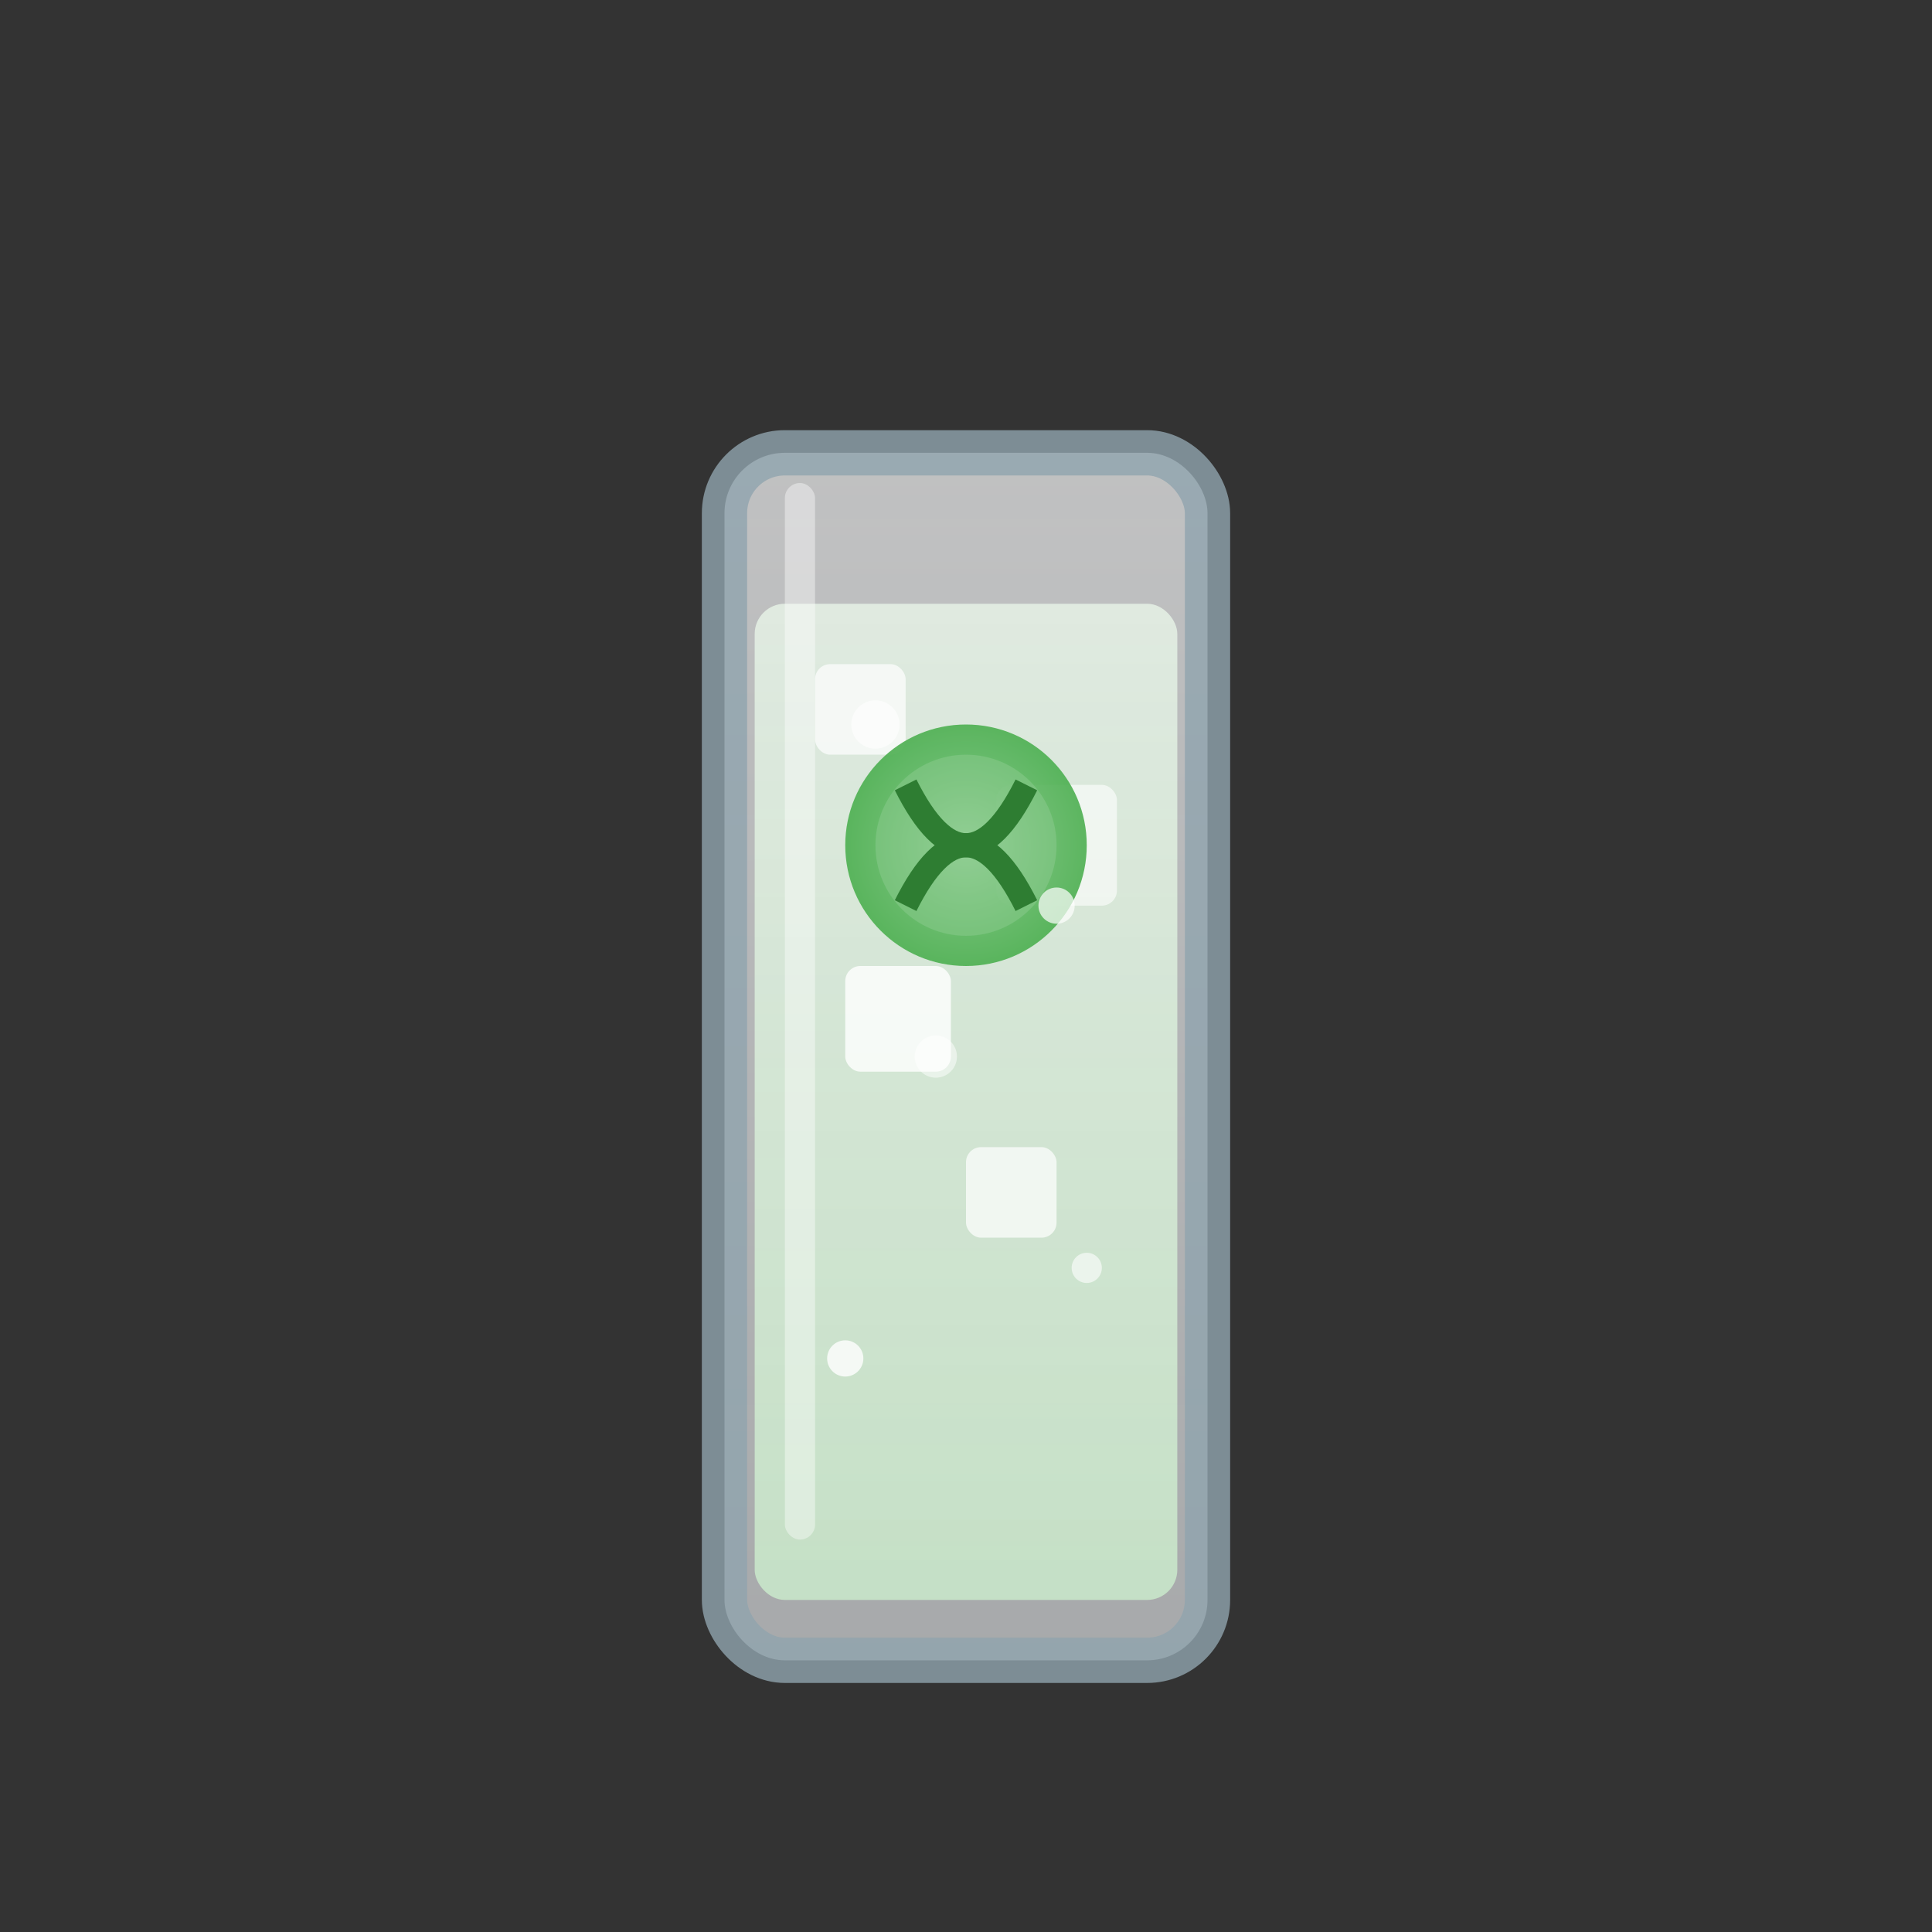 <svg viewBox="0 0 64 64" xmlns="http://www.w3.org/2000/svg">
    <rect x="0" y="0" width="64" height="64" fill="#333333" stroke="none"/>
    <defs>
        <linearGradient id="gin-tonic-glass" x1="0%" y1="0%" x2="0%" y2="100%">
            <stop offset="0%" style="stop-color:#f8f9fa;stop-opacity:0.9" />
            <stop offset="100%" style="stop-color:#e9ecef;stop-opacity:0.8" />
        </linearGradient>
        <linearGradient id="gin-tonic-liquid" x1="0%" y1="0%" x2="0%" y2="100%">
            <stop offset="0%" style="stop-color:#e8f5e8;stop-opacity:0.8" />
            <stop offset="100%" style="stop-color:#c8e6c9;stop-opacity:0.9" />
        </linearGradient>
        <radialGradient id="gin-tonic-lime" cx="50%" cy="50%" r="50%">
            <stop offset="0%" style="stop-color:#81c784;stop-opacity:1" />
            <stop offset="100%" style="stop-color:#4caf50;stop-opacity:1" />
        </radialGradient>
    </defs>
    
    <!-- ハイボールグラス -->
    <rect x="24" y="15" width="16" height="40" rx="2" fill="url(#gin-tonic-glass)" stroke="#90a4ae" stroke-width="1.5" opacity="0.8"/>
    
    <!-- 液体（ジントニック） -->
    <rect x="25" y="20" width="14" height="33" rx="1" fill="url(#gin-tonic-liquid)"/>
    
    <!-- 氷 -->
    <rect x="27" y="22" width="3" height="3" fill="#ffffff" opacity="0.7" rx="0.5"/>
    <rect x="33" y="26" width="4" height="4" fill="#ffffff" opacity="0.6" rx="0.5"/>
    <rect x="28" y="32" width="3.5" height="3.5" fill="#ffffff" opacity="0.8" rx="0.5"/>
    <rect x="32" y="38" width="3" height="3" fill="#ffffff" opacity="0.7" rx="0.5"/>
    
    <!-- ライムスライス -->
    <circle cx="32" cy="28" r="4" fill="url(#gin-tonic-lime)" opacity="0.9"/>
    <circle cx="32" cy="28" r="3" fill="#a5d6a7" opacity="0.3"/>
    <path d="M30 26 Q32 30 34 26" stroke="#2e7d32" stroke-width="0.8" fill="none"/>
    <path d="M30 30 Q32 26 34 30" stroke="#2e7d32" stroke-width="0.8" fill="none"/>
    
    <!-- 炭酸の泡 -->
    <circle cx="29" cy="24" r="0.8" fill="#ffffff" opacity="0.6"/>
    <circle cx="35" cy="30" r="0.6" fill="#ffffff" opacity="0.7"/>
    <circle cx="31" cy="35" r="0.7" fill="#ffffff" opacity="0.5"/>
    <circle cx="36" cy="42" r="0.5" fill="#ffffff" opacity="0.6"/>
    <circle cx="28" cy="45" r="0.6" fill="#ffffff" opacity="0.8"/>
    
    <!-- グラスの輝き -->
    <rect x="26" y="16" width="1" height="35" fill="#ffffff" opacity="0.4" rx="0.5"/>
</svg>